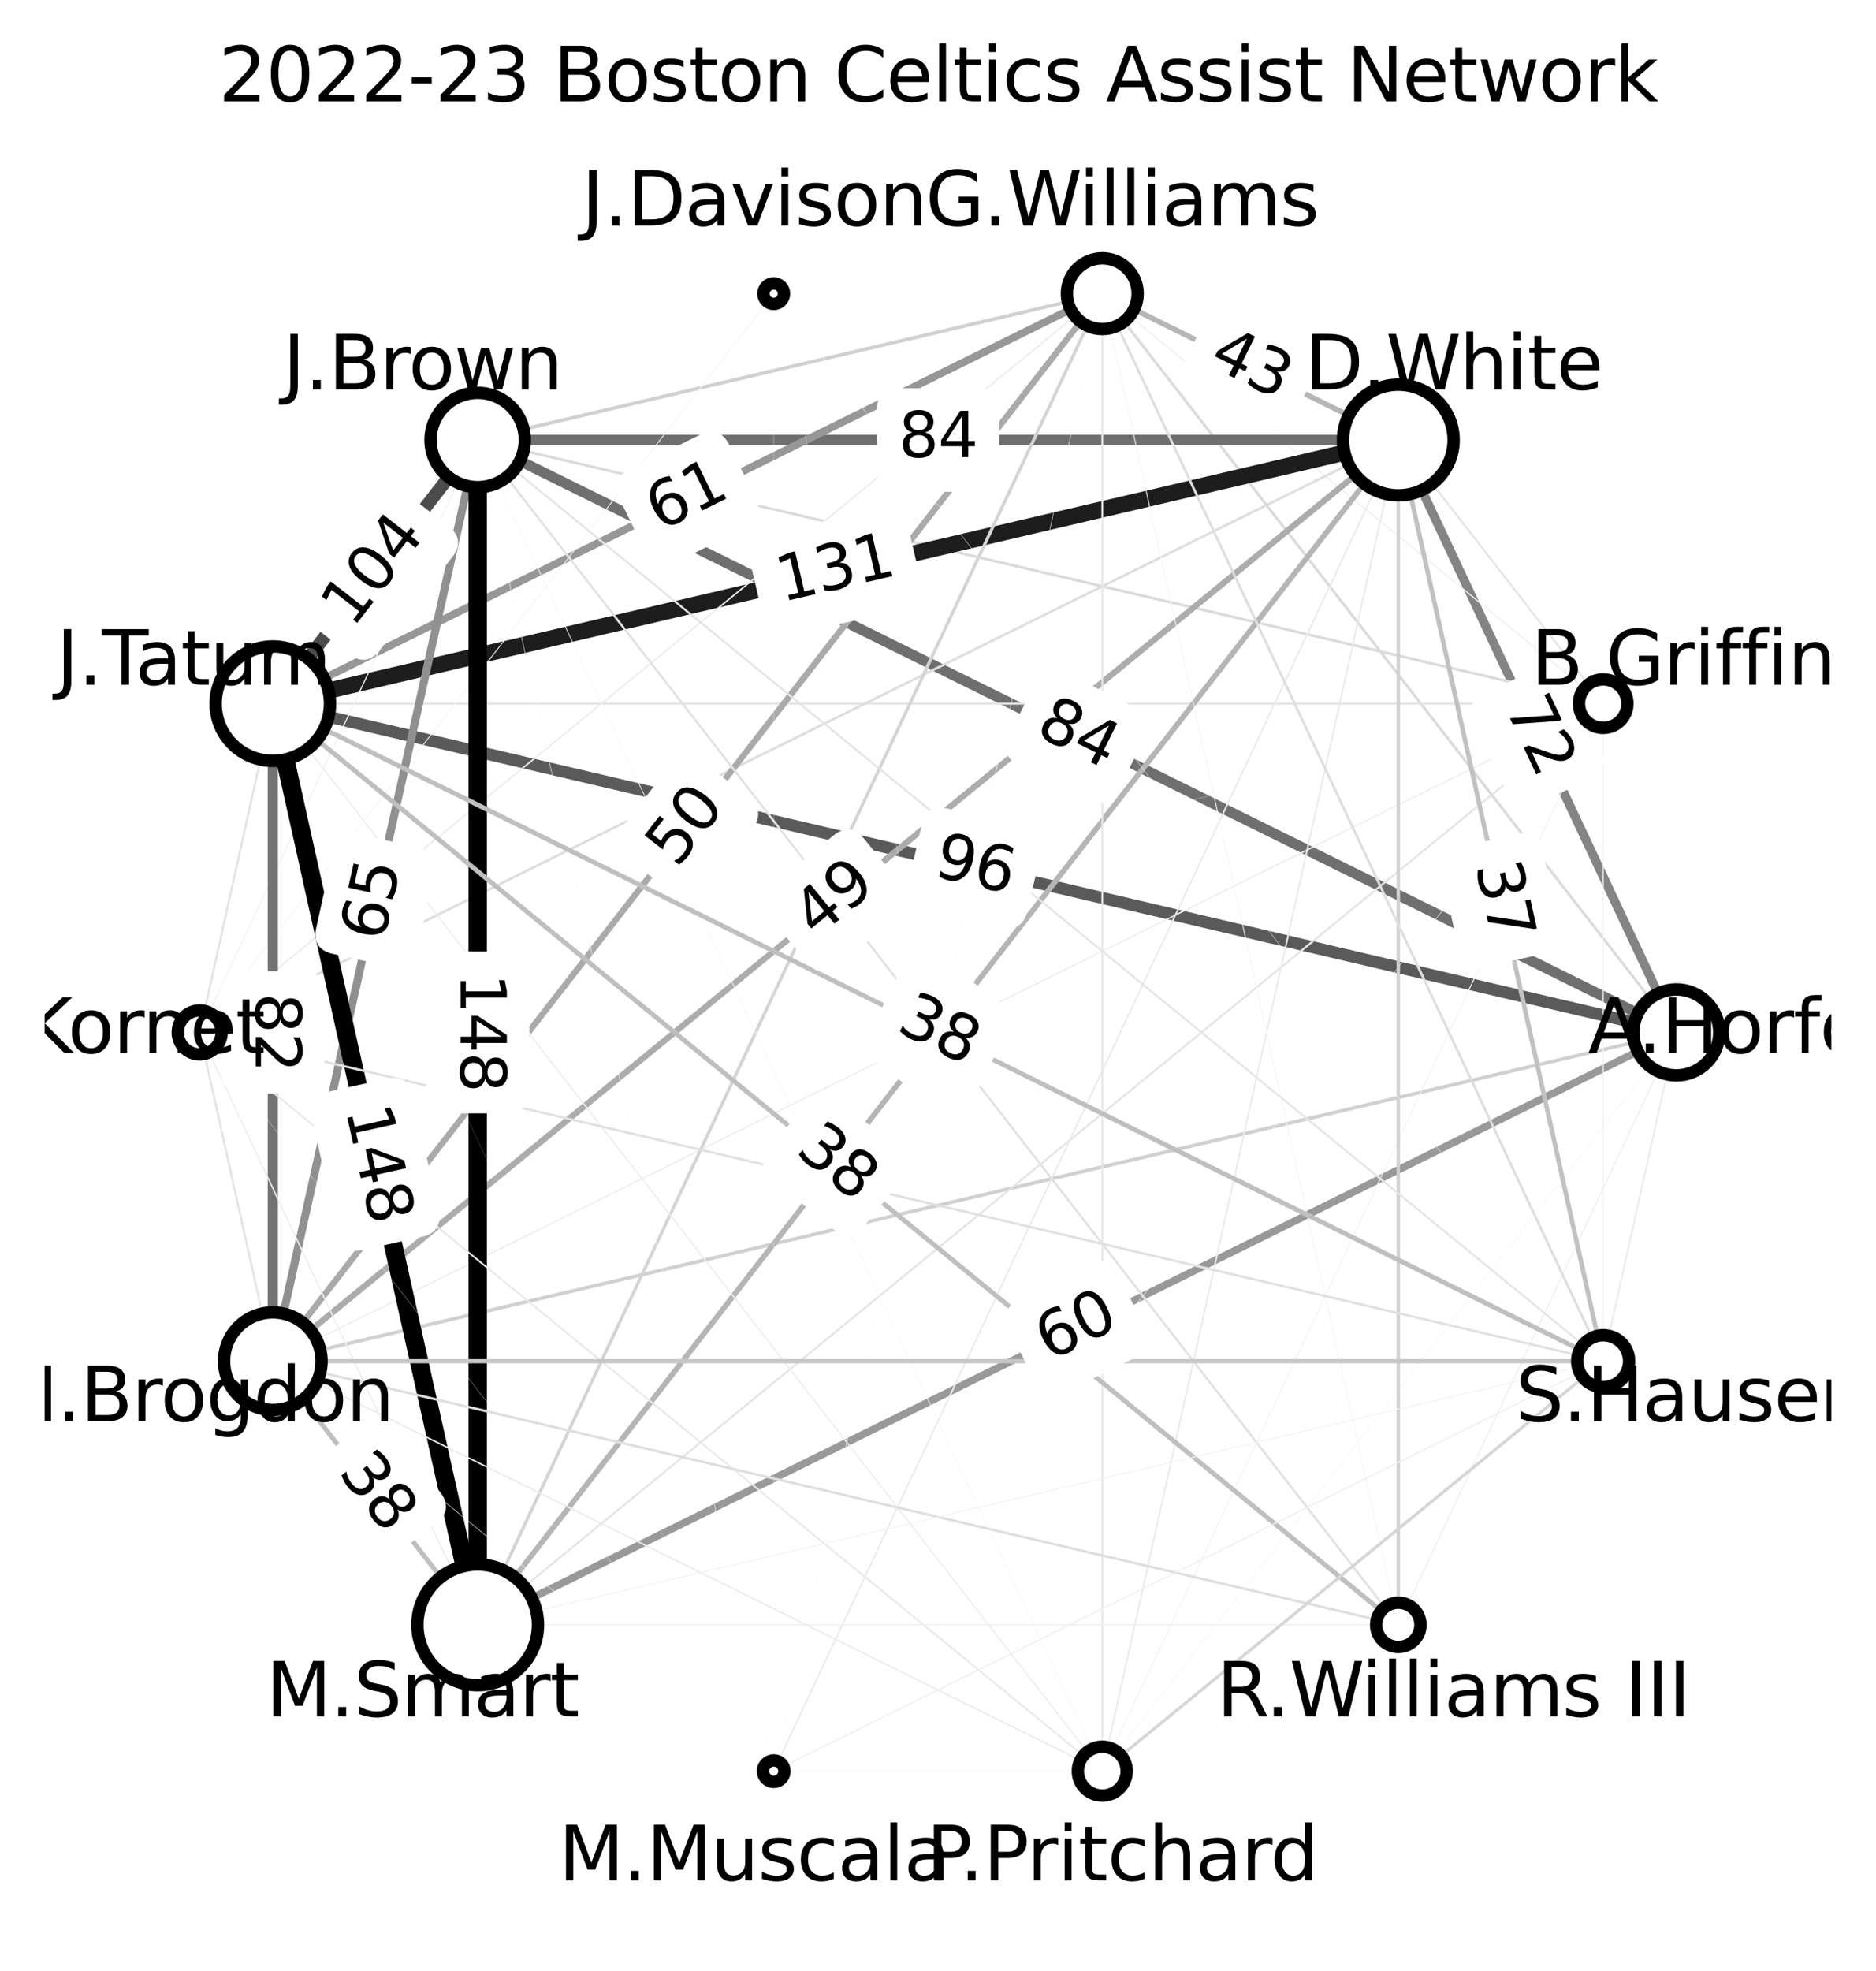 <?xml version="1.0" encoding="utf-8" standalone="no"?>
<!DOCTYPE svg PUBLIC "-//W3C//DTD SVG 1.1//EN"
  "http://www.w3.org/Graphics/SVG/1.1/DTD/svg11.dtd">
<svg xmlns:xlink="http://www.w3.org/1999/xlink" width="302.4pt" height="317.518pt" viewBox="0 0 302.4 317.518" xmlns="http://www.w3.org/2000/svg" version="1.1">
 <defs>
  <style type="text/css">*{stroke-linejoin: round; stroke-linecap: butt}</style>
 </defs>
 <g id="figure_1">
  <g id="patch_1">
   <path d="M 0 317.518 
L 302.4 317.518 
L 302.4 0 
L 0 0 
z
" style="fill: #ffffff"/>
  </g>
  <g id="axes_1">
   <g id="LineCollection_1">
    <path d="M 270.208 166.318 
L 225.4 70.881 
" clip-path="url(#pe396d09cb4)" style="fill: none; stroke: #848484; stroke-width: 1.44"/>
    <path d="M 270.208 166.318 
L 177.682 47.31 
" clip-path="url(#pe396d09cb4)" style="fill: none; stroke: #dbdbdb; stroke-width: 0.44"/>
    <path d="M 270.208 166.318 
L 77 70.881 
" clip-path="url(#pe396d09cb4)" style="fill: none; stroke: #6f6f6f; stroke-width: 1.68"/>
    <path d="M 270.208 166.318 
L 43.977 113.354 
" clip-path="url(#pe396d09cb4)" style="fill: none; stroke: #5a5a5a; stroke-width: 1.92"/>
    <path d="M 270.208 166.318 
L 32.192 166.318 
" clip-path="url(#pe396d09cb4)" style="fill: none; stroke: #ffffff; stroke-width: 0.02"/>
    <path d="M 270.208 166.318 
L 43.977 219.282 
" clip-path="url(#pe396d09cb4)" style="fill: none; stroke: #d0d0d0; stroke-width: 0.56"/>
    <path d="M 270.208 166.318 
L 77 261.755 
" clip-path="url(#pe396d09cb4)" style="fill: none; stroke: #999999; stroke-width: 1.2"/>
    <path d="M 270.208 166.318 
L 177.682 285.326 
" clip-path="url(#pe396d09cb4)" style="fill: none; stroke: #f7f7f7; stroke-width: 0.12"/>
    <path d="M 270.208 166.318 
L 225.4 261.755 
" clip-path="url(#pe396d09cb4)" style="fill: none; stroke: #f0f0f0; stroke-width: 0.2"/>
    <path d="M 270.208 166.318 
L 258.423 219.282 
" clip-path="url(#pe396d09cb4)" style="fill: none; stroke: #ebebeb; stroke-width: 0.26"/>
    <path d="M 258.423 113.354 
L 225.4 70.881 
" clip-path="url(#pe396d09cb4)" style="fill: none; stroke: #e5e5e5; stroke-width: 0.32"/>
    <path d="M 258.423 113.354 
L 177.682 47.31 
" clip-path="url(#pe396d09cb4)" style="fill: none; stroke: #f0f0f0; stroke-width: 0.2"/>
    <path d="M 258.423 113.354 
L 77 70.881 
" clip-path="url(#pe396d09cb4)" style="fill: none; stroke: #dbdbdb; stroke-width: 0.44"/>
    <path d="M 258.423 113.354 
L 43.977 113.354 
" clip-path="url(#pe396d09cb4)" style="fill: none; stroke: #e4e4e4; stroke-width: 0.34"/>
    <path d="M 258.423 113.354 
L 32.192 166.318 
" clip-path="url(#pe396d09cb4)" style="fill: none; stroke: #fefefe; stroke-width: 0.04"/>
    <path d="M 258.423 113.354 
L 43.977 219.282 
" clip-path="url(#pe396d09cb4)" style="fill: none; stroke: #eeeeee; stroke-width: 0.22"/>
    <path d="M 258.423 113.354 
L 77 261.755 
" clip-path="url(#pe396d09cb4)" style="fill: none; stroke: #e5e5e5; stroke-width: 0.32"/>
    <path d="M 258.423 113.354 
L 124.718 285.326 
" clip-path="url(#pe396d09cb4)" style="fill: none; stroke: #fafafa; stroke-width: 0.08"/>
    <path d="M 258.423 113.354 
L 177.682 285.326 
" clip-path="url(#pe396d09cb4)" style="fill: none; stroke: #f3f3f3; stroke-width: 0.16"/>
    <path d="M 258.423 113.354 
L 258.423 219.282 
" clip-path="url(#pe396d09cb4)" style="fill: none; stroke: #f2f2f2; stroke-width: 0.18"/>
    <path d="M 225.4 70.881 
L 177.682 47.31 
" clip-path="url(#pe396d09cb4)" style="fill: none; stroke: #b6b6b6; stroke-width: 0.86"/>
    <path d="M 225.4 70.881 
L 124.718 47.31 
" clip-path="url(#pe396d09cb4)" style="fill: none; stroke: #ffffff; stroke-width: 0.02"/>
    <path d="M 225.4 70.881 
L 77 70.881 
" clip-path="url(#pe396d09cb4)" style="fill: none; stroke: #6f6f6f; stroke-width: 1.68"/>
    <path d="M 225.4 70.881 
L 43.977 113.354 
" clip-path="url(#pe396d09cb4)" style="fill: none; stroke: #1d1d1d; stroke-width: 2.62"/>
    <path d="M 225.4 70.881 
L 32.192 166.318 
" clip-path="url(#pe396d09cb4)" style="fill: none; stroke: #dedede; stroke-width: 0.4"/>
    <path d="M 225.4 70.881 
L 43.977 219.282 
" clip-path="url(#pe396d09cb4)" style="fill: none; stroke: #acacac; stroke-width: 0.98"/>
    <path d="M 225.4 70.881 
L 77 261.755 
" clip-path="url(#pe396d09cb4)" style="fill: none; stroke: #b5b5b5; stroke-width: 0.88"/>
    <path d="M 225.4 70.881 
L 124.718 285.326 
" clip-path="url(#pe396d09cb4)" style="fill: none; stroke: #ebebeb; stroke-width: 0.26"/>
    <path d="M 225.4 70.881 
L 177.682 285.326 
" clip-path="url(#pe396d09cb4)" style="fill: none; stroke: #ebebeb; stroke-width: 0.26"/>
    <path d="M 225.4 70.881 
L 225.4 261.755 
" clip-path="url(#pe396d09cb4)" style="fill: none; stroke: #d0d0d0; stroke-width: 0.56"/>
    <path d="M 225.4 70.881 
L 258.423 219.282 
" clip-path="url(#pe396d09cb4)" style="fill: none; stroke: #c1c1c1; stroke-width: 0.74"/>
    <path d="M 177.682 47.31 
L 124.718 47.31 
" clip-path="url(#pe396d09cb4)" style="fill: none; stroke: #ffffff; stroke-width: 0.02"/>
    <path d="M 177.682 47.31 
L 77 70.881 
" clip-path="url(#pe396d09cb4)" style="fill: none; stroke: #d0d0d0; stroke-width: 0.56"/>
    <path d="M 177.682 47.31 
L 43.977 113.354 
" clip-path="url(#pe396d09cb4)" style="fill: none; stroke: #979797; stroke-width: 1.22"/>
    <path d="M 177.682 47.31 
L 32.192 166.318 
" clip-path="url(#pe396d09cb4)" style="fill: none; stroke: #ececec; stroke-width: 0.24"/>
    <path d="M 177.682 47.31 
L 43.977 219.282 
" clip-path="url(#pe396d09cb4)" style="fill: none; stroke: #aaaaaa"/>
    <path d="M 177.682 47.31 
L 77 261.755 
" clip-path="url(#pe396d09cb4)" style="fill: none; stroke: #d4d4d4; stroke-width: 0.52"/>
    <path d="M 177.682 47.31 
L 124.718 285.326 
" clip-path="url(#pe396d09cb4)" style="fill: none; stroke: #fafafa; stroke-width: 0.08"/>
    <path d="M 177.682 47.31 
L 177.682 285.326 
" clip-path="url(#pe396d09cb4)" style="fill: none; stroke: #e7e7e7; stroke-width: 0.3"/>
    <path d="M 177.682 47.31 
L 225.4 261.755 
" clip-path="url(#pe396d09cb4)" style="fill: none; stroke: #f5f5f5; stroke-width: 0.14"/>
    <path d="M 177.682 47.31 
L 258.423 219.282 
" clip-path="url(#pe396d09cb4)" style="fill: none; stroke: #dedede; stroke-width: 0.4"/>
    <path d="M 124.718 47.31 
L 32.192 166.318 
" clip-path="url(#pe396d09cb4)" style="fill: none; stroke: #f5f5f5; stroke-width: 0.14"/>
    <path d="M 124.718 47.31 
L 124.718 285.326 
" clip-path="url(#pe396d09cb4)" style="fill: none; stroke: #fefefe; stroke-width: 0.04"/>
    <path d="M 124.718 47.31 
L 177.682 285.326 
" clip-path="url(#pe396d09cb4)" style="fill: none; stroke: #fefefe; stroke-width: 0.04"/>
    <path d="M 124.718 47.31 
L 258.423 219.282 
" clip-path="url(#pe396d09cb4)" style="fill: none; stroke: #fcfcfc; stroke-width: 0.06"/>
    <path d="M 77 70.881 
L 43.977 113.354 
" clip-path="url(#pe396d09cb4)" style="fill: none; stroke: #4c4c4c; stroke-width: 2.08"/>
    <path d="M 77 70.881 
L 32.192 166.318 
" clip-path="url(#pe396d09cb4)" style="fill: none; stroke: #f2f2f2; stroke-width: 0.18"/>
    <path d="M 77 70.881 
L 43.977 219.282 
" clip-path="url(#pe396d09cb4)" style="fill: none; stroke: #909090; stroke-width: 1.3"/>
    <path d="M 77 70.881 
L 77 261.755 
" clip-path="url(#pe396d09cb4)" style="fill: none; stroke: #000000; stroke-width: 2.96"/>
    <path d="M 77 70.881 
L 124.718 285.326 
" clip-path="url(#pe396d09cb4)" style="fill: none; stroke: #fafafa; stroke-width: 0.08"/>
    <path d="M 77 70.881 
L 177.682 285.326 
" clip-path="url(#pe396d09cb4)" style="fill: none; stroke: #f7f7f7; stroke-width: 0.12"/>
    <path d="M 77 70.881 
L 225.4 261.755 
" clip-path="url(#pe396d09cb4)" style="fill: none; stroke: #e2e2e2; stroke-width: 0.36"/>
    <path d="M 77 70.881 
L 258.423 219.282 
" clip-path="url(#pe396d09cb4)" style="fill: none; stroke: #e5e5e5; stroke-width: 0.32"/>
    <path d="M 43.977 113.354 
L 32.192 166.318 
" clip-path="url(#pe396d09cb4)" style="fill: none; stroke: #e4e4e4; stroke-width: 0.34"/>
    <path d="M 43.977 113.354 
L 43.977 219.282 
" clip-path="url(#pe396d09cb4)" style="fill: none; stroke: #727272; stroke-width: 1.64"/>
    <path d="M 43.977 113.354 
L 77 261.755 
" clip-path="url(#pe396d09cb4)" style="fill: none; stroke: #000000; stroke-width: 2.96"/>
    <path d="M 43.977 113.354 
L 124.718 285.326 
" clip-path="url(#pe396d09cb4)" style="fill: none; stroke: #ffffff; stroke-width: 0.02"/>
    <path d="M 43.977 113.354 
L 177.682 285.326 
" clip-path="url(#pe396d09cb4)" style="fill: none; stroke: #eeeeee; stroke-width: 0.22"/>
    <path d="M 43.977 113.354 
L 225.4 261.755 
" clip-path="url(#pe396d09cb4)" style="fill: none; stroke: #bfbfbf; stroke-width: 0.76"/>
    <path d="M 43.977 113.354 
L 258.423 219.282 
" clip-path="url(#pe396d09cb4)" style="fill: none; stroke: #bfbfbf; stroke-width: 0.76"/>
    <path d="M 32.192 166.318 
L 43.977 219.282 
" clip-path="url(#pe396d09cb4)" style="fill: none; stroke: #e4e4e4; stroke-width: 0.34"/>
    <path d="M 32.192 166.318 
L 77 261.755 
" clip-path="url(#pe396d09cb4)" style="fill: none; stroke: #eeeeee; stroke-width: 0.22"/>
    <path d="M 32.192 166.318 
L 124.718 285.326 
" clip-path="url(#pe396d09cb4)" style="fill: none; stroke: #fefefe; stroke-width: 0.04"/>
    <path d="M 32.192 166.318 
L 177.682 285.326 
" clip-path="url(#pe396d09cb4)" style="fill: none; stroke: #e9e9e9; stroke-width: 0.28"/>
    <path d="M 32.192 166.318 
L 258.423 219.282 
" clip-path="url(#pe396d09cb4)" style="fill: none; stroke: #e0e0e0; stroke-width: 0.38"/>
    <path d="M 43.977 219.282 
L 77 261.755 
" clip-path="url(#pe396d09cb4)" style="fill: none; stroke: #bfbfbf; stroke-width: 0.76"/>
    <path d="M 43.977 219.282 
L 124.718 285.326 
" clip-path="url(#pe396d09cb4)" style="fill: none; stroke: #fafafa; stroke-width: 0.08"/>
    <path d="M 43.977 219.282 
L 177.682 285.326 
" clip-path="url(#pe396d09cb4)" style="fill: none; stroke: #ececec; stroke-width: 0.24"/>
    <path d="M 43.977 219.282 
L 225.4 261.755 
" clip-path="url(#pe396d09cb4)" style="fill: none; stroke: #dedede; stroke-width: 0.4"/>
    <path d="M 43.977 219.282 
L 258.423 219.282 
" clip-path="url(#pe396d09cb4)" style="fill: none; stroke: #c6c6c6; stroke-width: 0.68"/>
    <path d="M 77 261.755 
L 177.682 285.326 
" clip-path="url(#pe396d09cb4)" style="fill: none; stroke: #fafafa; stroke-width: 0.08"/>
    <path d="M 77 261.755 
L 225.4 261.755 
" clip-path="url(#pe396d09cb4)" style="fill: none; stroke: #f0f0f0; stroke-width: 0.2"/>
    <path d="M 77 261.755 
L 258.423 219.282 
" clip-path="url(#pe396d09cb4)" style="fill: none; stroke: #f3f3f3; stroke-width: 0.16"/>
    <path d="M 124.718 285.326 
L 177.682 285.326 
" clip-path="url(#pe396d09cb4)" style="fill: none; stroke: #f9f9f9; stroke-width: 0.1"/>
    <path d="M 124.718 285.326 
L 258.423 219.282 
" clip-path="url(#pe396d09cb4)" style="fill: none; stroke: #f0f0f0; stroke-width: 0.2"/>
    <path d="M 177.682 285.326 
L 225.4 261.755 
" clip-path="url(#pe396d09cb4)" style="fill: none; stroke: #fcfcfc; stroke-width: 0.06"/>
    <path d="M 177.682 285.326 
L 258.423 219.282 
" clip-path="url(#pe396d09cb4)" style="fill: none; stroke: #d6d6d6; stroke-width: 0.5"/>
    <path d="M 225.4 261.755 
L 258.423 219.282 
" clip-path="url(#pe396d09cb4)" style="fill: none; stroke: #fafafa; stroke-width: 0.08"/>
   </g>
   <g id="text_1">
    <g id="patch_2">
     <path d="M 69.161 156.774 
L 69.161 175.862 
Q 69.161 178.862 72.161 178.862 
L 81.839 178.862 
Q 84.839 178.862 84.839 175.862 
L 84.839 156.774 
Q 84.839 153.774 81.839 153.774 
L 72.161 153.774 
Q 69.161 153.774 69.161 156.774 
z
" clip-path="url(#pe396d09cb4)" style="fill: #ffffff; stroke: #ffffff; stroke-linejoin: miter"/>
    </g>
    <g clip-path="url(#pe396d09cb4)">
     <!-- 148 -->
     <g transform="translate(74.24 156.774)rotate(-270)scale(0.1 -0.1)">
      <defs>
       <path id="DejaVuSans-31" d="M 794 531 
L 1825 531 
L 1825 4091 
L 703 3866 
L 703 4441 
L 1819 4666 
L 2450 4666 
L 2450 531 
L 3481 531 
L 3481 0 
L 794 0 
L 794 531 
z
" transform="scale(0.016)"/>
       <path id="DejaVuSans-34" d="M 2419 4116 
L 825 1625 
L 2419 1625 
L 2419 4116 
z
M 2253 4666 
L 3047 4666 
L 3047 1625 
L 3713 1625 
L 3713 1100 
L 3047 1100 
L 3047 0 
L 2419 0 
L 2419 1100 
L 313 1100 
L 313 1709 
L 2253 4666 
z
" transform="scale(0.016)"/>
       <path id="DejaVuSans-38" d="M 2034 2216 
Q 1584 2216 1326 1975 
Q 1069 1734 1069 1313 
Q 1069 891 1326 650 
Q 1584 409 2034 409 
Q 2484 409 2743 651 
Q 3003 894 3003 1313 
Q 3003 1734 2745 1975 
Q 2488 2216 2034 2216 
z
M 1403 2484 
Q 997 2584 770 2862 
Q 544 3141 544 3541 
Q 544 4100 942 4425 
Q 1341 4750 2034 4750 
Q 2731 4750 3128 4425 
Q 3525 4100 3525 3541 
Q 3525 3141 3298 2862 
Q 3072 2584 2669 2484 
Q 3125 2378 3379 2068 
Q 3634 1759 3634 1313 
Q 3634 634 3220 271 
Q 2806 -91 2034 -91 
Q 1263 -91 848 271 
Q 434 634 434 1313 
Q 434 1759 690 2068 
Q 947 2378 1403 2484 
z
M 1172 3481 
Q 1172 3119 1398 2916 
Q 1625 2713 2034 2713 
Q 2441 2713 2670 2916 
Q 2900 3119 2900 3481 
Q 2900 3844 2670 4047 
Q 2441 4250 2034 4250 
Q 1625 4250 1398 4047 
Q 1172 3844 1172 3481 
z
" transform="scale(0.016)"/>
      </defs>
      <use xlink:href="#DejaVuSans-31"/>
      <use xlink:href="#DejaVuSans-34" x="63.623"/>
      <use xlink:href="#DejaVuSans-38" x="127.246"/>
     </g>
    </g>
   </g>
   <g id="text_2">
    <g id="patch_3">
     <path d="M 50.764 179.942 
L 54.909 198.574 
Q 55.561 201.502 58.489 200.85 
L 67.937 198.748 
Q 70.865 198.096 70.213 195.168 
L 66.067 176.536 
Q 65.416 173.608 62.487 174.26 
L 53.04 176.362 
Q 50.112 177.013 50.764 179.942 
z
" clip-path="url(#pe396d09cb4)" style="fill: #ffffff; stroke: #ffffff; stroke-linejoin: miter"/>
    </g>
    <g clip-path="url(#pe396d09cb4)">
     <!-- 148 -->
     <g transform="translate(55.722 178.838)rotate(-282.545)scale(0.1 -0.1)">
      <use xlink:href="#DejaVuSans-31"/>
      <use xlink:href="#DejaVuSans-34" x="63.623"/>
      <use xlink:href="#DejaVuSans-38" x="127.246"/>
     </g>
    </g>
   </g>
   <g id="text_3">
    <g id="patch_4">
     <path d="M 127.183 101.926 
L 145.768 97.575 
Q 148.689 96.891 148.005 93.97 
L 145.799 84.547 
Q 145.115 81.626 142.194 82.31 
L 123.609 86.66 
Q 120.688 87.344 121.372 90.265 
L 123.578 99.689 
Q 124.262 102.61 127.183 101.926 
z
" clip-path="url(#pe396d09cb4)" style="fill: #ffffff; stroke: #ffffff; stroke-linejoin: miter"/>
    </g>
    <g clip-path="url(#pe396d09cb4)">
     <!-- 131 -->
     <g transform="translate(126.025 96.98)rotate(-13.176)scale(0.1 -0.1)">
      <defs>
       <path id="DejaVuSans-33" d="M 2597 2516 
Q 3050 2419 3304 2112 
Q 3559 1806 3559 1356 
Q 3559 666 3084 287 
Q 2609 -91 1734 -91 
Q 1441 -91 1130 -33 
Q 819 25 488 141 
L 488 750 
Q 750 597 1062 519 
Q 1375 441 1716 441 
Q 2309 441 2620 675 
Q 2931 909 2931 1356 
Q 2931 1769 2642 2001 
Q 2353 2234 1838 2234 
L 1294 2234 
L 1294 2753 
L 1863 2753 
Q 2328 2753 2575 2939 
Q 2822 3125 2822 3475 
Q 2822 3834 2567 4026 
Q 2313 4219 1838 4219 
Q 1578 4219 1281 4162 
Q 984 4106 628 3988 
L 628 4550 
Q 988 4650 1302 4700 
Q 1616 4750 1894 4750 
Q 2613 4750 3031 4423 
Q 3450 4097 3450 3541 
Q 3450 3153 3228 2886 
Q 3006 2619 2597 2516 
z
" transform="scale(0.016)"/>
      </defs>
      <use xlink:href="#DejaVuSans-31"/>
      <use xlink:href="#DejaVuSans-33" x="63.623"/>
      <use xlink:href="#DejaVuSans-31" x="127.246"/>
     </g>
    </g>
   </g>
   <g id="text_4">
    <g id="patch_5">
     <path d="M 60.819 104.464 
L 72.535 89.395 
Q 74.376 87.026 72.008 85.185 
L 64.367 79.245 
Q 61.999 77.403 60.158 79.772 
L 48.442 94.841 
Q 46.6 97.209 48.969 99.05 
L 56.609 104.991 
Q 58.978 106.832 60.819 104.464 
z
" clip-path="url(#pe396d09cb4)" style="fill: #ffffff; stroke: #ffffff; stroke-linejoin: miter"/>
    </g>
    <g clip-path="url(#pe396d09cb4)">
     <!-- 104 -->
     <g transform="translate(56.809 101.346)rotate(-52.136)scale(0.1 -0.1)">
      <defs>
       <path id="DejaVuSans-30" d="M 2034 4250 
Q 1547 4250 1301 3770 
Q 1056 3291 1056 2328 
Q 1056 1369 1301 889 
Q 1547 409 2034 409 
Q 2525 409 2770 889 
Q 3016 1369 3016 2328 
Q 3016 3291 2770 3770 
Q 2525 4250 2034 4250 
z
M 2034 4750 
Q 2819 4750 3233 4129 
Q 3647 3509 3647 2328 
Q 3647 1150 3233 529 
Q 2819 -91 2034 -91 
Q 1250 -91 836 529 
Q 422 1150 422 2328 
Q 422 3509 836 4129 
Q 1250 4750 2034 4750 
z
" transform="scale(0.016)"/>
      </defs>
      <use xlink:href="#DejaVuSans-31"/>
      <use xlink:href="#DejaVuSans-30" x="63.623"/>
      <use xlink:href="#DejaVuSans-34" x="127.246"/>
     </g>
    </g>
   </g>
   <g id="text_5">
    <g id="patch_6">
     <path d="M 149.111 146.019 
L 161.501 148.919 
Q 164.422 149.603 165.106 146.682 
L 167.312 137.259 
Q 167.996 134.338 165.075 133.654 
L 152.685 130.753 
Q 149.764 130.069 149.08 132.99 
L 146.874 142.414 
Q 146.19 145.335 149.111 146.019 
z
" clip-path="url(#pe396d09cb4)" style="fill: #ffffff; stroke: #ffffff; stroke-linejoin: miter"/>
    </g>
    <g clip-path="url(#pe396d09cb4)">
     <!-- 96 -->
     <g transform="translate(150.269 141.073)rotate(-346.824)scale(0.1 -0.1)">
      <defs>
       <path id="DejaVuSans-39" d="M 703 97 
L 703 672 
Q 941 559 1184 500 
Q 1428 441 1663 441 
Q 2288 441 2617 861 
Q 2947 1281 2994 2138 
Q 2813 1869 2534 1725 
Q 2256 1581 1919 1581 
Q 1219 1581 811 2004 
Q 403 2428 403 3163 
Q 403 3881 828 4315 
Q 1253 4750 1959 4750 
Q 2769 4750 3195 4129 
Q 3622 3509 3622 2328 
Q 3622 1225 3098 567 
Q 2575 -91 1691 -91 
Q 1453 -91 1209 -44 
Q 966 3 703 97 
z
M 1959 2075 
Q 2384 2075 2632 2365 
Q 2881 2656 2881 3163 
Q 2881 3666 2632 3958 
Q 2384 4250 1959 4250 
Q 1534 4250 1286 3958 
Q 1038 3666 1038 3163 
Q 1038 2656 1286 2365 
Q 1534 2075 1959 2075 
z
" transform="scale(0.016)"/>
       <path id="DejaVuSans-36" d="M 2113 2584 
Q 1688 2584 1439 2293 
Q 1191 2003 1191 1497 
Q 1191 994 1439 701 
Q 1688 409 2113 409 
Q 2538 409 2786 701 
Q 3034 994 3034 1497 
Q 3034 2003 2786 2293 
Q 2538 2584 2113 2584 
z
M 3366 4563 
L 3366 3988 
Q 3128 4100 2886 4159 
Q 2644 4219 2406 4219 
Q 1781 4219 1451 3797 
Q 1122 3375 1075 2522 
Q 1259 2794 1537 2939 
Q 1816 3084 2150 3084 
Q 2853 3084 3261 2657 
Q 3669 2231 3669 1497 
Q 3669 778 3244 343 
Q 2819 -91 2113 -91 
Q 1303 -91 875 529 
Q 447 1150 447 2328 
Q 447 3434 972 4092 
Q 1497 4750 2381 4750 
Q 2619 4750 2861 4703 
Q 3103 4656 3366 4563 
z
" transform="scale(0.016)"/>
      </defs>
      <use xlink:href="#DejaVuSans-39"/>
      <use xlink:href="#DejaVuSans-36" x="63.623"/>
     </g>
    </g>
   </g>
   <g id="text_6">
    <g id="patch_7">
     <path d="M 164.428 122.81 
L 175.837 128.446 
Q 178.526 129.774 179.855 127.085 
L 184.141 118.407 
Q 185.47 115.718 182.78 114.389 
L 171.371 108.753 
Q 168.681 107.425 167.353 110.114 
L 163.067 118.792 
Q 161.738 121.481 164.428 122.81 
z
" clip-path="url(#pe396d09cb4)" style="fill: #ffffff; stroke: #ffffff; stroke-linejoin: miter"/>
    </g>
    <g clip-path="url(#pe396d09cb4)">
     <!-- 84 -->
     <g transform="translate(166.677 118.256)rotate(-333.713)scale(0.1 -0.1)">
      <use xlink:href="#DejaVuSans-38"/>
      <use xlink:href="#DejaVuSans-34" x="63.623"/>
     </g>
    </g>
   </g>
   <g id="text_7">
    <g id="patch_8">
     <path d="M 144.838 78.72 
L 157.562 78.72 
Q 160.562 78.72 160.562 75.72 
L 160.562 66.042 
Q 160.562 63.042 157.562 63.042 
L 144.838 63.042 
Q 141.838 63.042 141.838 66.042 
L 141.838 75.72 
Q 141.838 78.72 144.838 78.72 
z
" clip-path="url(#pe396d09cb4)" style="fill: #ffffff; stroke: #ffffff; stroke-linejoin: miter"/>
    </g>
    <g clip-path="url(#pe396d09cb4)">
     <!-- 84 -->
     <g transform="translate(144.838 73.64)scale(0.1 -0.1)">
      <use xlink:href="#DejaVuSans-38"/>
      <use xlink:href="#DejaVuSans-34" x="63.623"/>
     </g>
    </g>
   </g>
   <g id="text_8">
    <g id="patch_9">
     <path d="M 36.138 159.956 
L 36.138 172.681 
Q 36.138 175.681 39.138 175.681 
L 48.816 175.681 
Q 51.816 175.681 51.816 172.681 
L 51.816 159.956 
Q 51.816 156.956 48.816 156.956 
L 39.138 156.956 
Q 36.138 156.956 36.138 159.956 
z
" clip-path="url(#pe396d09cb4)" style="fill: #ffffff; stroke: #ffffff; stroke-linejoin: miter"/>
    </g>
    <g clip-path="url(#pe396d09cb4)">
     <!-- 82 -->
     <g transform="translate(41.218 159.956)rotate(-270)scale(0.1 -0.1)">
      <defs>
       <path id="DejaVuSans-32" d="M 1228 531 
L 3431 531 
L 3431 0 
L 469 0 
L 469 531 
Q 828 903 1448 1529 
Q 2069 2156 2228 2338 
Q 2531 2678 2651 2914 
Q 2772 3150 2772 3378 
Q 2772 3750 2511 3984 
Q 2250 4219 1831 4219 
Q 1534 4219 1204 4116 
Q 875 4013 500 3803 
L 500 4441 
Q 881 4594 1212 4672 
Q 1544 4750 1819 4750 
Q 2544 4750 2975 4387 
Q 3406 4025 3406 3419 
Q 3406 3131 3298 2873 
Q 3191 2616 2906 2266 
Q 2828 2175 2409 1742 
Q 1991 1309 1228 531 
z
" transform="scale(0.016)"/>
      </defs>
      <use xlink:href="#DejaVuSans-38"/>
      <use xlink:href="#DejaVuSans-32" x="63.623"/>
     </g>
    </g>
   </g>
   <g id="text_9">
    <g id="patch_10">
     <path d="M 238.004 116.172 
L 243.412 127.69 
Q 244.687 130.406 247.403 129.131 
L 256.164 125.018 
Q 258.879 123.743 257.604 121.027 
L 252.196 109.509 
Q 250.921 106.793 248.206 108.068 
L 239.445 112.181 
Q 236.729 113.456 238.004 116.172 
z
" clip-path="url(#pe396d09cb4)" style="fill: #ffffff; stroke: #ffffff; stroke-linejoin: miter"/>
    </g>
    <g clip-path="url(#pe396d09cb4)">
     <!-- 72 -->
     <g transform="translate(242.603 114.013)rotate(-295.15)scale(0.1 -0.1)">
      <defs>
       <path id="DejaVuSans-37" d="M 525 4666 
L 3525 4666 
L 3525 4397 
L 1831 0 
L 1172 0 
L 2766 4134 
L 525 4134 
L 525 4666 
z
" transform="scale(0.016)"/>
      </defs>
      <use xlink:href="#DejaVuSans-37"/>
      <use xlink:href="#DejaVuSans-32" x="63.623"/>
     </g>
    </g>
   </g>
   <g id="text_10">
    <g id="patch_11">
     <path d="M 66.758 152.995 
L 69.522 140.573 
Q 70.174 137.645 67.246 136.993 
L 57.798 134.891 
Q 54.87 134.24 54.218 137.168 
L 51.455 149.589 
Q 50.803 152.518 53.731 153.169 
L 63.178 155.271 
Q 66.107 155.923 66.758 152.995 
z
" clip-path="url(#pe396d09cb4)" style="fill: #ffffff; stroke: #ffffff; stroke-linejoin: miter"/>
    </g>
    <g clip-path="url(#pe396d09cb4)">
     <!-- 65 -->
     <g transform="translate(61.8 151.891)rotate(-77.455)scale(0.1 -0.1)">
      <defs>
       <path id="DejaVuSans-35" d="M 691 4666 
L 3169 4666 
L 3169 4134 
L 1269 4134 
L 1269 2991 
Q 1406 3038 1543 3061 
Q 1681 3084 1819 3084 
Q 2600 3084 3056 2656 
Q 3513 2228 3513 1497 
Q 3513 744 3044 326 
Q 2575 -91 1722 -91 
Q 1428 -91 1123 -41 
Q 819 9 494 109 
L 494 744 
Q 775 591 1075 516 
Q 1375 441 1709 441 
Q 2250 441 2565 725 
Q 2881 1009 2881 1497 
Q 2881 1984 2565 2268 
Q 2250 2553 1709 2553 
Q 1456 2553 1204 2497 
Q 953 2441 691 2322 
L 691 4666 
z
" transform="scale(0.016)"/>
      </defs>
      <use xlink:href="#DejaVuSans-36"/>
      <use xlink:href="#DejaVuSans-35" x="63.623"/>
     </g>
    </g>
   </g>
   <g id="text_11">
    <g id="patch_12">
     <path d="M 108.597 90.178 
L 120.006 84.543 
Q 122.696 83.214 121.367 80.524 
L 117.081 71.847 
Q 115.752 69.157 113.062 70.486 
L 101.653 76.122 
Q 98.964 77.45 100.292 80.14 
L 104.578 88.817 
Q 105.907 91.507 108.597 90.178 
z
" clip-path="url(#pe396d09cb4)" style="fill: #ffffff; stroke: #ffffff; stroke-linejoin: miter"/>
    </g>
    <g clip-path="url(#pe396d09cb4)">
     <!-- 61 -->
     <g transform="translate(106.347 85.624)rotate(-26.287)scale(0.1 -0.1)">
      <use xlink:href="#DejaVuSans-36"/>
      <use xlink:href="#DejaVuSans-31" x="63.623"/>
     </g>
    </g>
   </g>
   <g id="text_12">
    <g id="patch_13">
     <path d="M 171.371 223.883 
L 182.78 218.247 
Q 185.47 216.919 184.141 214.229 
L 179.855 205.552 
Q 178.526 202.862 175.837 204.191 
L 164.428 209.826 
Q 161.738 211.155 163.067 213.845 
L 167.353 222.522 
Q 168.681 225.212 171.371 223.883 
z
" clip-path="url(#pe396d09cb4)" style="fill: #ffffff; stroke: #ffffff; stroke-linejoin: miter"/>
    </g>
    <g clip-path="url(#pe396d09cb4)">
     <!-- 60 -->
     <g transform="translate(169.121 219.329)rotate(-26.288)scale(0.1 -0.1)">
      <use xlink:href="#DejaVuSans-36"/>
      <use xlink:href="#DejaVuSans-30" x="63.623"/>
     </g>
    </g>
   </g>
   <g id="text_13">
    <g id="patch_14">
     <path d="M 113.113 143.13 
L 120.923 133.084 
Q 122.765 130.716 120.396 128.875 
L 112.756 122.934 
Q 110.388 121.093 108.546 123.461 
L 100.736 133.507 
Q 98.894 135.876 101.263 137.717 
L 108.903 143.657 
Q 111.272 145.499 113.113 143.13 
z
" clip-path="url(#pe396d09cb4)" style="fill: #ffffff; stroke: #ffffff; stroke-linejoin: miter"/>
    </g>
    <g clip-path="url(#pe396d09cb4)">
     <!-- 50 -->
     <g transform="translate(109.103 140.012)rotate(-52.136)scale(0.1 -0.1)">
      <use xlink:href="#DejaVuSans-35"/>
      <use xlink:href="#DejaVuSans-30" x="63.623"/>
     </g>
    </g>
   </g>
   <g id="text_14">
    <g id="patch_15">
     <path d="M 134.727 155.177 
L 144.577 147.121 
Q 146.899 145.221 145 142.899 
L 138.872 135.408 
Q 136.972 133.086 134.65 134.985 
L 124.801 143.042 
Q 122.479 144.941 124.378 147.264 
L 130.506 154.755 
Q 132.405 157.077 134.727 155.177 
z
" clip-path="url(#pe396d09cb4)" style="fill: #ffffff; stroke: #ffffff; stroke-linejoin: miter"/>
    </g>
    <g clip-path="url(#pe396d09cb4)">
     <!-- 49 -->
     <g transform="translate(131.511 151.246)rotate(-39.283)scale(0.1 -0.1)">
      <use xlink:href="#DejaVuSans-34"/>
      <use xlink:href="#DejaVuSans-39" x="63.623"/>
     </g>
    </g>
   </g>
   <g id="text_15">
    <g id="patch_16">
     <path d="M 153.483 176.153 
L 161.294 166.107 
Q 163.135 163.738 160.767 161.897 
L 153.126 155.957 
Q 150.758 154.115 148.917 156.484 
L 141.106 166.53 
Q 139.265 168.898 141.633 170.739 
L 149.274 176.68 
Q 151.642 178.521 153.483 176.153 
z
" clip-path="url(#pe396d09cb4)" style="fill: #ffffff; stroke: #ffffff; stroke-linejoin: miter"/>
    </g>
    <g clip-path="url(#pe396d09cb4)">
     <!-- 44 -->
     <g transform="translate(149.473 173.035)rotate(-52.136)scale(0.1 -0.1)">
      <use xlink:href="#DejaVuSans-34"/>
      <use xlink:href="#DejaVuSans-34" x="63.623"/>
     </g>
    </g>
   </g>
   <g id="text_16">
    <g id="patch_17">
     <path d="M 192.365 63.306 
L 203.774 68.942 
Q 206.464 70.27 207.792 67.58 
L 212.078 58.903 
Q 213.407 56.213 210.717 54.885 
L 199.308 49.249 
Q 196.619 47.921 195.29 50.61 
L 191.004 59.288 
Q 189.675 61.977 192.365 63.306 
z
" clip-path="url(#pe396d09cb4)" style="fill: #ffffff; stroke: #ffffff; stroke-linejoin: miter"/>
    </g>
    <g clip-path="url(#pe396d09cb4)">
     <!-- 43 -->
     <g transform="translate(194.615 58.752)rotate(-333.713)scale(0.1 -0.1)">
      <use xlink:href="#DejaVuSans-34"/>
      <use xlink:href="#DejaVuSans-33" x="63.623"/>
     </g>
    </g>
   </g>
   <g id="text_17">
    <g id="patch_18">
     <path d="M 124.801 189.594 
L 134.65 197.651 
Q 136.972 199.55 138.872 197.228 
L 145 189.737 
Q 146.899 187.415 144.577 185.516 
L 134.727 177.459 
Q 132.405 175.559 130.506 177.881 
L 124.378 185.373 
Q 122.479 187.695 124.801 189.594 
z
" clip-path="url(#pe396d09cb4)" style="fill: #ffffff; stroke: #ffffff; stroke-linejoin: miter"/>
    </g>
    <g clip-path="url(#pe396d09cb4)">
     <!-- 38 -->
     <g transform="translate(128.017 185.662)rotate(-320.717)scale(0.1 -0.1)">
      <use xlink:href="#DejaVuSans-33"/>
      <use xlink:href="#DejaVuSans-38" x="63.623"/>
     </g>
    </g>
   </g>
   <g id="text_18">
    <g id="patch_19">
     <path d="M 142.024 170.529 
L 153.433 176.164 
Q 156.123 177.493 157.451 174.803 
L 161.737 166.126 
Q 163.066 163.436 160.376 162.108 
L 148.967 156.472 
Q 146.277 155.143 144.949 157.833 
L 140.663 166.51 
Q 139.334 169.2 142.024 170.529 
z
" clip-path="url(#pe396d09cb4)" style="fill: #ffffff; stroke: #ffffff; stroke-linejoin: miter"/>
    </g>
    <g clip-path="url(#pe396d09cb4)">
     <!-- 38 -->
     <g transform="translate(144.273 165.974)rotate(-333.713)scale(0.1 -0.1)">
      <use xlink:href="#DejaVuSans-33"/>
      <use xlink:href="#DejaVuSans-38" x="63.623"/>
     </g>
    </g>
   </g>
   <g id="text_19">
    <g id="patch_20">
     <path d="M 50.394 240.307 
L 58.205 250.353 
Q 60.046 252.722 62.415 250.88 
L 70.055 244.94 
Q 72.424 243.098 70.582 240.73 
L 62.772 230.684 
Q 60.93 228.316 58.562 230.157 
L 50.922 236.097 
Q 48.553 237.939 50.394 240.307 
z
" clip-path="url(#pe396d09cb4)" style="fill: #ffffff; stroke: #ffffff; stroke-linejoin: miter"/>
    </g>
    <g clip-path="url(#pe396d09cb4)">
     <!-- 38 -->
     <g transform="translate(54.405 237.189)rotate(-307.864)scale(0.1 -0.1)">
      <use xlink:href="#DejaVuSans-33"/>
      <use xlink:href="#DejaVuSans-38" x="63.623"/>
     </g>
    </g>
   </g>
   <g id="text_20">
    <g id="patch_21">
     <path d="M 232.878 140.573 
L 235.642 152.995 
Q 236.293 155.923 239.222 155.271 
L 248.669 153.169 
Q 251.597 152.518 250.945 149.589 
L 248.182 137.168 
Q 247.53 134.24 244.602 134.891 
L 235.154 136.993 
Q 232.226 137.645 232.878 140.573 
z
" clip-path="url(#pe396d09cb4)" style="fill: #ffffff; stroke: #ffffff; stroke-linejoin: miter"/>
    </g>
    <g clip-path="url(#pe396d09cb4)">
     <!-- 37 -->
     <g transform="translate(237.836 139.47)rotate(-282.545)scale(0.1 -0.1)">
      <use xlink:href="#DejaVuSans-33"/>
      <use xlink:href="#DejaVuSans-37" x="63.623"/>
     </g>
    </g>
   </g>
   <g id="PathCollection_1">
    <path d="M 270.208 173.246 
C 272.046 173.246 273.808 172.516 275.107 171.217 
C 276.406 169.918 277.136 168.156 277.136 166.318 
C 277.136 164.481 276.406 162.718 275.107 161.419 
C 273.808 160.12 272.046 159.39 270.208 159.39 
C 268.371 159.39 266.609 160.12 265.309 161.419 
C 264.01 162.718 263.28 164.481 263.28 166.318 
C 263.28 168.156 264.01 169.918 265.309 171.217 
C 266.609 172.516 268.371 173.246 270.208 173.246 
z
" clip-path="url(#pe396d09cb4)" style="fill: #ffffff; stroke: #000000; stroke-width: 2"/>
    <path d="M 258.423 117.26 
C 259.458 117.26 260.452 116.848 261.184 116.116 
C 261.916 115.383 262.328 114.39 262.328 113.354 
C 262.328 112.319 261.916 111.325 261.184 110.593 
C 260.452 109.861 259.458 109.449 258.423 109.449 
C 257.387 109.449 256.394 109.861 255.661 110.593 
C 254.929 111.325 254.518 112.319 254.518 113.354 
C 254.518 114.39 254.929 115.383 255.661 116.116 
C 256.394 116.848 257.387 117.26 258.423 117.26 
z
" clip-path="url(#pe396d09cb4)" style="fill: #ffffff; stroke: #000000; stroke-width: 2"/>
    <path d="M 225.4 79.797 
C 227.765 79.797 230.033 78.858 231.705 77.186 
C 233.377 75.514 234.317 73.246 234.317 70.881 
C 234.317 68.516 233.377 66.248 231.705 64.576 
C 230.033 62.904 227.765 61.965 225.4 61.965 
C 223.036 61.965 220.768 62.904 219.096 64.576 
C 217.424 66.248 216.484 68.516 216.484 70.881 
C 216.484 73.246 217.424 75.514 219.096 77.186 
C 220.768 78.858 223.036 79.797 225.4 79.797 
z
" clip-path="url(#pe396d09cb4)" style="fill: #ffffff; stroke: #000000; stroke-width: 2"/>
    <path d="M 177.682 53.011 
C 179.194 53.011 180.644 52.41 181.713 51.341 
C 182.782 50.272 183.383 48.822 183.383 47.31 
C 183.383 45.798 182.782 44.348 181.713 43.279 
C 180.644 42.21 179.194 41.609 177.682 41.609 
C 176.17 41.609 174.72 42.21 173.651 43.279 
C 172.582 44.348 171.981 45.798 171.981 47.31 
C 171.981 48.822 172.582 50.272 173.651 51.341 
C 174.72 52.41 176.17 53.011 177.682 53.011 
z
" clip-path="url(#pe396d09cb4)" style="fill: #ffffff; stroke: #000000; stroke-width: 2"/>
    <path d="M 124.718 48.968 
C 125.158 48.968 125.58 48.793 125.891 48.482 
C 126.202 48.171 126.376 47.75 126.376 47.31 
C 126.376 46.87 126.202 46.448 125.891 46.137 
C 125.58 45.826 125.158 45.652 124.718 45.652 
C 124.278 45.652 123.857 45.826 123.546 46.137 
C 123.235 46.448 123.06 46.87 123.06 47.31 
C 123.06 47.75 123.235 48.171 123.546 48.482 
C 123.857 48.793 124.278 48.968 124.718 48.968 
z
" clip-path="url(#pe396d09cb4)" style="fill: #ffffff; stroke: #000000; stroke-width: 2"/>
    <path d="M 77 78.48 
C 79.015 78.48 80.948 77.68 82.373 76.254 
C 83.798 74.829 84.599 72.896 84.599 70.881 
C 84.599 68.866 83.798 66.932 82.373 65.507 
C 80.948 64.082 79.015 63.282 77 63.282 
C 74.984 63.282 73.051 64.082 71.626 65.507 
C 70.201 66.932 69.4 68.866 69.4 70.881 
C 69.4 72.896 70.201 74.829 71.626 76.254 
C 73.051 77.68 74.984 78.48 77 78.48 
z
" clip-path="url(#pe396d09cb4)" style="fill: #ffffff; stroke: #000000; stroke-width: 2"/>
    <path d="M 43.977 122.574 
C 46.422 122.574 48.768 121.603 50.496 119.874 
C 52.225 118.145 53.197 115.8 53.197 113.354 
C 53.197 110.909 52.225 108.564 50.496 106.835 
C 48.768 105.106 46.422 104.135 43.977 104.135 
C 41.532 104.135 39.187 105.106 37.458 106.835 
C 35.729 108.564 34.758 110.909 34.758 113.354 
C 34.758 115.8 35.729 118.145 37.458 119.874 
C 39.187 121.603 41.532 122.574 43.977 122.574 
z
" clip-path="url(#pe396d09cb4)" style="fill: #ffffff; stroke: #000000; stroke-width: 2"/>
    <path d="M 32.192 169.854 
C 33.129 169.854 34.029 169.481 34.692 168.818 
C 35.355 168.155 35.727 167.256 35.727 166.318 
C 35.727 165.381 35.355 164.481 34.692 163.818 
C 34.029 163.155 33.129 162.783 32.192 162.783 
C 31.254 162.783 30.355 163.155 29.692 163.818 
C 29.029 164.481 28.656 165.381 28.656 166.318 
C 28.656 167.256 29.029 168.155 29.692 168.818 
C 30.355 169.481 31.254 169.854 32.192 169.854 
z
" clip-path="url(#pe396d09cb4)" style="fill: #ffffff; stroke: #000000; stroke-width: 2"/>
    <path d="M 43.977 227.14 
C 46.061 227.14 48.06 226.312 49.534 224.838 
C 51.007 223.365 51.835 221.366 51.835 219.282 
C 51.835 217.198 51.007 215.199 49.534 213.725 
C 48.06 212.252 46.061 211.424 43.977 211.424 
C 41.893 211.424 39.894 212.252 38.421 213.725 
C 36.947 215.199 36.119 217.198 36.119 219.282 
C 36.119 221.366 36.947 223.365 38.421 224.838 
C 39.894 226.312 41.893 227.14 43.977 227.14 
z
" clip-path="url(#pe396d09cb4)" style="fill: #ffffff; stroke: #000000; stroke-width: 2"/>
    <path d="M 77 271.476 
C 79.578 271.476 82.05 270.452 83.873 268.629 
C 85.696 266.806 86.721 264.333 86.721 261.755 
C 86.721 259.177 85.696 256.704 83.873 254.881 
C 82.05 253.059 79.578 252.034 77 252.034 
C 74.422 252.034 71.949 253.059 70.126 254.881 
C 68.303 256.704 67.278 259.177 67.278 261.755 
C 67.278 264.333 68.303 266.806 70.126 268.629 
C 71.949 270.452 74.422 271.476 77 271.476 
z
" clip-path="url(#pe396d09cb4)" style="fill: #ffffff; stroke: #000000; stroke-width: 2"/>
    <path d="M 124.718 287.058 
C 125.178 287.058 125.618 286.876 125.943 286.551 
C 126.268 286.226 126.45 285.786 126.45 285.326 
C 126.45 284.867 126.268 284.426 125.943 284.102 
C 125.618 283.777 125.178 283.594 124.718 283.594 
C 124.259 283.594 123.818 283.777 123.493 284.102 
C 123.169 284.426 122.986 284.867 122.986 285.326 
C 122.986 285.786 123.169 286.226 123.493 286.551 
C 123.818 286.876 124.259 287.058 124.718 287.058 
z
" clip-path="url(#pe396d09cb4)" style="fill: #ffffff; stroke: #000000; stroke-width: 2"/>
    <path d="M 177.682 289.263 
C 178.726 289.263 179.727 288.849 180.466 288.11 
C 181.204 287.372 181.619 286.37 181.619 285.326 
C 181.619 284.282 181.204 283.281 180.466 282.543 
C 179.727 281.804 178.726 281.389 177.682 281.389 
C 176.638 281.389 175.636 281.804 174.898 282.543 
C 174.16 283.281 173.745 284.282 173.745 285.326 
C 173.745 286.37 174.16 287.372 174.898 288.11 
C 175.636 288.849 176.638 289.263 177.682 289.263 
z
" clip-path="url(#pe396d09cb4)" style="fill: #ffffff; stroke: #000000; stroke-width: 2"/>
    <path d="M 225.4 265.326 
C 226.347 265.326 227.256 264.95 227.925 264.28 
C 228.595 263.611 228.971 262.702 228.971 261.755 
C 228.971 260.808 228.595 259.9 227.925 259.23 
C 227.256 258.561 226.347 258.185 225.4 258.185 
C 224.453 258.185 223.545 258.561 222.876 259.23 
C 222.206 259.9 221.83 260.808 221.83 261.755 
C 221.83 262.702 222.206 263.611 222.876 264.28 
C 223.545 264.95 224.453 265.326 225.4 265.326 
z
" clip-path="url(#pe396d09cb4)" style="fill: #ffffff; stroke: #000000; stroke-width: 2"/>
    <path d="M 258.423 223.465 
C 259.532 223.465 260.596 223.024 261.381 222.24 
C 262.165 221.455 262.606 220.391 262.606 219.282 
C 262.606 218.172 262.165 217.108 261.381 216.324 
C 260.596 215.539 259.532 215.098 258.423 215.098 
C 257.313 215.098 256.249 215.539 255.465 216.324 
C 254.68 217.108 254.239 218.172 254.239 219.282 
C 254.239 220.391 254.68 221.455 255.465 222.24 
C 256.249 223.024 257.313 223.465 258.423 223.465 
z
" clip-path="url(#pe396d09cb4)" style="fill: #ffffff; stroke: #000000; stroke-width: 2"/>
   </g>
   <g id="text_21">
    <g clip-path="url(#pe396d09cb4)">
     <!-- A.Horford -->
     <g transform="translate(255.979 169.629)scale(0.12 -0.12)">
      <defs>
       <path id="DejaVuSans-41" d="M 2188 4044 
L 1331 1722 
L 3047 1722 
L 2188 4044 
z
M 1831 4666 
L 2547 4666 
L 4325 0 
L 3669 0 
L 3244 1197 
L 1141 1197 
L 716 0 
L 50 0 
L 1831 4666 
z
" transform="scale(0.016)"/>
       <path id="DejaVuSans-2e" d="M 684 794 
L 1344 794 
L 1344 0 
L 684 0 
L 684 794 
z
" transform="scale(0.016)"/>
       <path id="DejaVuSans-48" d="M 628 4666 
L 1259 4666 
L 1259 2753 
L 3553 2753 
L 3553 4666 
L 4184 4666 
L 4184 0 
L 3553 0 
L 3553 2222 
L 1259 2222 
L 1259 0 
L 628 0 
L 628 4666 
z
" transform="scale(0.016)"/>
       <path id="DejaVuSans-6f" d="M 1959 3097 
Q 1497 3097 1228 2736 
Q 959 2375 959 1747 
Q 959 1119 1226 758 
Q 1494 397 1959 397 
Q 2419 397 2687 759 
Q 2956 1122 2956 1747 
Q 2956 2369 2687 2733 
Q 2419 3097 1959 3097 
z
M 1959 3584 
Q 2709 3584 3137 3096 
Q 3566 2609 3566 1747 
Q 3566 888 3137 398 
Q 2709 -91 1959 -91 
Q 1206 -91 779 398 
Q 353 888 353 1747 
Q 353 2609 779 3096 
Q 1206 3584 1959 3584 
z
" transform="scale(0.016)"/>
       <path id="DejaVuSans-72" d="M 2631 2963 
Q 2534 3019 2420 3045 
Q 2306 3072 2169 3072 
Q 1681 3072 1420 2755 
Q 1159 2438 1159 1844 
L 1159 0 
L 581 0 
L 581 3500 
L 1159 3500 
L 1159 2956 
Q 1341 3275 1631 3429 
Q 1922 3584 2338 3584 
Q 2397 3584 2469 3576 
Q 2541 3569 2628 3553 
L 2631 2963 
z
" transform="scale(0.016)"/>
       <path id="DejaVuSans-66" d="M 2375 4863 
L 2375 4384 
L 1825 4384 
Q 1516 4384 1395 4259 
Q 1275 4134 1275 3809 
L 1275 3500 
L 2222 3500 
L 2222 3053 
L 1275 3053 
L 1275 0 
L 697 0 
L 697 3053 
L 147 3053 
L 147 3500 
L 697 3500 
L 697 3744 
Q 697 4328 969 4595 
Q 1241 4863 1831 4863 
L 2375 4863 
z
" transform="scale(0.016)"/>
       <path id="DejaVuSans-64" d="M 2906 2969 
L 2906 4863 
L 3481 4863 
L 3481 0 
L 2906 0 
L 2906 525 
Q 2725 213 2448 61 
Q 2172 -91 1784 -91 
Q 1150 -91 751 415 
Q 353 922 353 1747 
Q 353 2572 751 3078 
Q 1150 3584 1784 3584 
Q 2172 3584 2448 3432 
Q 2725 3281 2906 2969 
z
M 947 1747 
Q 947 1113 1208 752 
Q 1469 391 1925 391 
Q 2381 391 2643 752 
Q 2906 1113 2906 1747 
Q 2906 2381 2643 2742 
Q 2381 3103 1925 3103 
Q 1469 3103 1208 2742 
Q 947 2381 947 1747 
z
" transform="scale(0.016)"/>
      </defs>
      <use xlink:href="#DejaVuSans-41"/>
      <use xlink:href="#DejaVuSans-2e" x="66.658"/>
      <use xlink:href="#DejaVuSans-48" x="98.445"/>
      <use xlink:href="#DejaVuSans-6f" x="173.641"/>
      <use xlink:href="#DejaVuSans-72" x="234.822"/>
      <use xlink:href="#DejaVuSans-66" x="275.936"/>
      <use xlink:href="#DejaVuSans-6f" x="311.141"/>
      <use xlink:href="#DejaVuSans-72" x="372.322"/>
      <use xlink:href="#DejaVuSans-64" x="411.686"/>
     </g>
    </g>
   </g>
   <g id="text_22">
    <g clip-path="url(#pe396d09cb4)">
     <!-- B.Griffin -->
     <g transform="translate(246.79 110.31)scale(0.12 -0.12)">
      <defs>
       <path id="DejaVuSans-42" d="M 1259 2228 
L 1259 519 
L 2272 519 
Q 2781 519 3026 730 
Q 3272 941 3272 1375 
Q 3272 1813 3026 2020 
Q 2781 2228 2272 2228 
L 1259 2228 
z
M 1259 4147 
L 1259 2741 
L 2194 2741 
Q 2656 2741 2882 2914 
Q 3109 3088 3109 3444 
Q 3109 3797 2882 3972 
Q 2656 4147 2194 4147 
L 1259 4147 
z
M 628 4666 
L 2241 4666 
Q 2963 4666 3353 4366 
Q 3744 4066 3744 3513 
Q 3744 3084 3544 2831 
Q 3344 2578 2956 2516 
Q 3422 2416 3680 2098 
Q 3938 1781 3938 1306 
Q 3938 681 3513 340 
Q 3088 0 2303 0 
L 628 0 
L 628 4666 
z
" transform="scale(0.016)"/>
       <path id="DejaVuSans-47" d="M 3809 666 
L 3809 1919 
L 2778 1919 
L 2778 2438 
L 4434 2438 
L 4434 434 
Q 4069 175 3628 42 
Q 3188 -91 2688 -91 
Q 1594 -91 976 548 
Q 359 1188 359 2328 
Q 359 3472 976 4111 
Q 1594 4750 2688 4750 
Q 3144 4750 3555 4637 
Q 3966 4525 4313 4306 
L 4313 3634 
Q 3963 3931 3569 4081 
Q 3175 4231 2741 4231 
Q 1884 4231 1454 3753 
Q 1025 3275 1025 2328 
Q 1025 1384 1454 906 
Q 1884 428 2741 428 
Q 3075 428 3337 486 
Q 3600 544 3809 666 
z
" transform="scale(0.016)"/>
       <path id="DejaVuSans-69" d="M 603 3500 
L 1178 3500 
L 1178 0 
L 603 0 
L 603 3500 
z
M 603 4863 
L 1178 4863 
L 1178 4134 
L 603 4134 
L 603 4863 
z
" transform="scale(0.016)"/>
       <path id="DejaVuSans-6e" d="M 3513 2113 
L 3513 0 
L 2938 0 
L 2938 2094 
Q 2938 2591 2744 2837 
Q 2550 3084 2163 3084 
Q 1697 3084 1428 2787 
Q 1159 2491 1159 1978 
L 1159 0 
L 581 0 
L 581 3500 
L 1159 3500 
L 1159 2956 
Q 1366 3272 1645 3428 
Q 1925 3584 2291 3584 
Q 2894 3584 3203 3211 
Q 3513 2838 3513 2113 
z
" transform="scale(0.016)"/>
      </defs>
      <use xlink:href="#DejaVuSans-42"/>
      <use xlink:href="#DejaVuSans-2e" x="68.604"/>
      <use xlink:href="#DejaVuSans-47" x="100.391"/>
      <use xlink:href="#DejaVuSans-72" x="177.881"/>
      <use xlink:href="#DejaVuSans-69" x="218.994"/>
      <use xlink:href="#DejaVuSans-66" x="246.777"/>
      <use xlink:href="#DejaVuSans-66" x="281.982"/>
      <use xlink:href="#DejaVuSans-69" x="317.188"/>
      <use xlink:href="#DejaVuSans-6e" x="344.971"/>
     </g>
    </g>
   </g>
   <g id="text_23">
    <g clip-path="url(#pe396d09cb4)">
     <!-- D.White -->
     <g transform="translate(210.332 62.74)scale(0.12 -0.12)">
      <defs>
       <path id="DejaVuSans-44" d="M 1259 4147 
L 1259 519 
L 2022 519 
Q 2988 519 3436 956 
Q 3884 1394 3884 2338 
Q 3884 3275 3436 3711 
Q 2988 4147 2022 4147 
L 1259 4147 
z
M 628 4666 
L 1925 4666 
Q 3281 4666 3915 4102 
Q 4550 3538 4550 2338 
Q 4550 1131 3912 565 
Q 3275 0 1925 0 
L 628 0 
L 628 4666 
z
" transform="scale(0.016)"/>
       <path id="DejaVuSans-57" d="M 213 4666 
L 850 4666 
L 1831 722 
L 2809 4666 
L 3519 4666 
L 4500 722 
L 5478 4666 
L 6119 4666 
L 4947 0 
L 4153 0 
L 3169 4050 
L 2175 0 
L 1381 0 
L 213 4666 
z
" transform="scale(0.016)"/>
       <path id="DejaVuSans-68" d="M 3513 2113 
L 3513 0 
L 2938 0 
L 2938 2094 
Q 2938 2591 2744 2837 
Q 2550 3084 2163 3084 
Q 1697 3084 1428 2787 
Q 1159 2491 1159 1978 
L 1159 0 
L 581 0 
L 581 4863 
L 1159 4863 
L 1159 2956 
Q 1366 3272 1645 3428 
Q 1925 3584 2291 3584 
Q 2894 3584 3203 3211 
Q 3513 2838 3513 2113 
z
" transform="scale(0.016)"/>
       <path id="DejaVuSans-74" d="M 1172 4494 
L 1172 3500 
L 2356 3500 
L 2356 3053 
L 1172 3053 
L 1172 1153 
Q 1172 725 1289 603 
Q 1406 481 1766 481 
L 2356 481 
L 2356 0 
L 1766 0 
Q 1100 0 847 248 
Q 594 497 594 1153 
L 594 3053 
L 172 3053 
L 172 3500 
L 594 3500 
L 594 4494 
L 1172 4494 
z
" transform="scale(0.016)"/>
       <path id="DejaVuSans-65" d="M 3597 1894 
L 3597 1613 
L 953 1613 
Q 991 1019 1311 708 
Q 1631 397 2203 397 
Q 2534 397 2845 478 
Q 3156 559 3463 722 
L 3463 178 
Q 3153 47 2828 -22 
Q 2503 -91 2169 -91 
Q 1331 -91 842 396 
Q 353 884 353 1716 
Q 353 2575 817 3079 
Q 1281 3584 2069 3584 
Q 2775 3584 3186 3129 
Q 3597 2675 3597 1894 
z
M 3022 2063 
Q 3016 2534 2758 2815 
Q 2500 3097 2075 3097 
Q 1594 3097 1305 2825 
Q 1016 2553 972 2059 
L 3022 2063 
z
" transform="scale(0.016)"/>
      </defs>
      <use xlink:href="#DejaVuSans-44"/>
      <use xlink:href="#DejaVuSans-2e" x="77.002"/>
      <use xlink:href="#DejaVuSans-57" x="108.789"/>
      <use xlink:href="#DejaVuSans-68" x="207.666"/>
      <use xlink:href="#DejaVuSans-69" x="271.045"/>
      <use xlink:href="#DejaVuSans-74" x="298.828"/>
      <use xlink:href="#DejaVuSans-65" x="338.037"/>
     </g>
    </g>
   </g>
   <g id="text_24">
    <g clip-path="url(#pe396d09cb4)">
     <!-- G.Williams -->
     <g transform="translate(149.192 36.34)scale(0.12 -0.12)">
      <defs>
       <path id="DejaVuSans-6c" d="M 603 4863 
L 1178 4863 
L 1178 0 
L 603 0 
L 603 4863 
z
" transform="scale(0.016)"/>
       <path id="DejaVuSans-61" d="M 2194 1759 
Q 1497 1759 1228 1600 
Q 959 1441 959 1056 
Q 959 750 1161 570 
Q 1363 391 1709 391 
Q 2188 391 2477 730 
Q 2766 1069 2766 1631 
L 2766 1759 
L 2194 1759 
z
M 3341 1997 
L 3341 0 
L 2766 0 
L 2766 531 
Q 2569 213 2275 61 
Q 1981 -91 1556 -91 
Q 1019 -91 701 211 
Q 384 513 384 1019 
Q 384 1609 779 1909 
Q 1175 2209 1959 2209 
L 2766 2209 
L 2766 2266 
Q 2766 2663 2505 2880 
Q 2244 3097 1772 3097 
Q 1472 3097 1187 3025 
Q 903 2953 641 2809 
L 641 3341 
Q 956 3463 1253 3523 
Q 1550 3584 1831 3584 
Q 2591 3584 2966 3190 
Q 3341 2797 3341 1997 
z
" transform="scale(0.016)"/>
       <path id="DejaVuSans-6d" d="M 3328 2828 
Q 3544 3216 3844 3400 
Q 4144 3584 4550 3584 
Q 5097 3584 5394 3201 
Q 5691 2819 5691 2113 
L 5691 0 
L 5113 0 
L 5113 2094 
Q 5113 2597 4934 2840 
Q 4756 3084 4391 3084 
Q 3944 3084 3684 2787 
Q 3425 2491 3425 1978 
L 3425 0 
L 2847 0 
L 2847 2094 
Q 2847 2600 2669 2842 
Q 2491 3084 2119 3084 
Q 1678 3084 1418 2786 
Q 1159 2488 1159 1978 
L 1159 0 
L 581 0 
L 581 3500 
L 1159 3500 
L 1159 2956 
Q 1356 3278 1631 3431 
Q 1906 3584 2284 3584 
Q 2666 3584 2933 3390 
Q 3200 3197 3328 2828 
z
" transform="scale(0.016)"/>
       <path id="DejaVuSans-73" d="M 2834 3397 
L 2834 2853 
Q 2591 2978 2328 3040 
Q 2066 3103 1784 3103 
Q 1356 3103 1142 2972 
Q 928 2841 928 2578 
Q 928 2378 1081 2264 
Q 1234 2150 1697 2047 
L 1894 2003 
Q 2506 1872 2764 1633 
Q 3022 1394 3022 966 
Q 3022 478 2636 193 
Q 2250 -91 1575 -91 
Q 1294 -91 989 -36 
Q 684 19 347 128 
L 347 722 
Q 666 556 975 473 
Q 1284 391 1588 391 
Q 1994 391 2212 530 
Q 2431 669 2431 922 
Q 2431 1156 2273 1281 
Q 2116 1406 1581 1522 
L 1381 1569 
Q 847 1681 609 1914 
Q 372 2147 372 2553 
Q 372 3047 722 3315 
Q 1072 3584 1716 3584 
Q 2034 3584 2315 3537 
Q 2597 3491 2834 3397 
z
" transform="scale(0.016)"/>
      </defs>
      <use xlink:href="#DejaVuSans-47"/>
      <use xlink:href="#DejaVuSans-2e" x="77.49"/>
      <use xlink:href="#DejaVuSans-57" x="109.277"/>
      <use xlink:href="#DejaVuSans-69" x="205.904"/>
      <use xlink:href="#DejaVuSans-6c" x="233.688"/>
      <use xlink:href="#DejaVuSans-6c" x="261.471"/>
      <use xlink:href="#DejaVuSans-69" x="289.254"/>
      <use xlink:href="#DejaVuSans-61" x="317.037"/>
      <use xlink:href="#DejaVuSans-6d" x="378.316"/>
      <use xlink:href="#DejaVuSans-73" x="475.729"/>
     </g>
    </g>
   </g>
   <g id="text_25">
    <g clip-path="url(#pe396d09cb4)">
     <!-- J.Davison -->
     <g transform="translate(93.749 36.34)scale(0.12 -0.12)">
      <defs>
       <path id="DejaVuSans-4a" d="M 628 4666 
L 1259 4666 
L 1259 325 
Q 1259 -519 939 -900 
Q 619 -1281 -91 -1281 
L -331 -1281 
L -331 -750 
L -134 -750 
Q 284 -750 456 -515 
Q 628 -281 628 325 
L 628 4666 
z
" transform="scale(0.016)"/>
       <path id="DejaVuSans-76" d="M 191 3500 
L 800 3500 
L 1894 563 
L 2988 3500 
L 3597 3500 
L 2284 0 
L 1503 0 
L 191 3500 
z
" transform="scale(0.016)"/>
      </defs>
      <use xlink:href="#DejaVuSans-4a"/>
      <use xlink:href="#DejaVuSans-2e" x="29.492"/>
      <use xlink:href="#DejaVuSans-44" x="61.279"/>
      <use xlink:href="#DejaVuSans-61" x="138.281"/>
      <use xlink:href="#DejaVuSans-76" x="199.561"/>
      <use xlink:href="#DejaVuSans-69" x="258.74"/>
      <use xlink:href="#DejaVuSans-73" x="286.523"/>
      <use xlink:href="#DejaVuSans-6f" x="338.623"/>
      <use xlink:href="#DejaVuSans-6e" x="399.805"/>
     </g>
    </g>
   </g>
   <g id="text_26">
    <g clip-path="url(#pe396d09cb4)">
     <!-- J.Brown -->
     <g transform="translate(45.59 62.74)scale(0.12 -0.12)">
      <defs>
       <path id="DejaVuSans-77" d="M 269 3500 
L 844 3500 
L 1563 769 
L 2278 3500 
L 2956 3500 
L 3675 769 
L 4391 3500 
L 4966 3500 
L 4050 0 
L 3372 0 
L 2619 2869 
L 1863 0 
L 1184 0 
L 269 3500 
z
" transform="scale(0.016)"/>
      </defs>
      <use xlink:href="#DejaVuSans-4a"/>
      <use xlink:href="#DejaVuSans-2e" x="29.492"/>
      <use xlink:href="#DejaVuSans-42" x="61.279"/>
      <use xlink:href="#DejaVuSans-72" x="129.883"/>
      <use xlink:href="#DejaVuSans-6f" x="168.746"/>
      <use xlink:href="#DejaVuSans-77" x="229.928"/>
      <use xlink:href="#DejaVuSans-6e" x="311.715"/>
     </g>
    </g>
   </g>
   <g id="text_27">
    <g clip-path="url(#pe396d09cb4)">
     <!-- J.Tatum -->
     <g transform="translate(9.083 110.31)scale(0.12 -0.12)">
      <defs>
       <path id="DejaVuSans-54" d="M -19 4666 
L 3928 4666 
L 3928 4134 
L 2272 4134 
L 2272 0 
L 1638 0 
L 1638 4134 
L -19 4134 
L -19 4666 
z
" transform="scale(0.016)"/>
       <path id="DejaVuSans-75" d="M 544 1381 
L 544 3500 
L 1119 3500 
L 1119 1403 
Q 1119 906 1312 657 
Q 1506 409 1894 409 
Q 2359 409 2629 706 
Q 2900 1003 2900 1516 
L 2900 3500 
L 3475 3500 
L 3475 0 
L 2900 0 
L 2900 538 
Q 2691 219 2414 64 
Q 2138 -91 1772 -91 
Q 1169 -91 856 284 
Q 544 659 544 1381 
z
M 1991 3584 
L 1991 3584 
z
" transform="scale(0.016)"/>
      </defs>
      <use xlink:href="#DejaVuSans-4a"/>
      <use xlink:href="#DejaVuSans-2e" x="29.492"/>
      <use xlink:href="#DejaVuSans-54" x="61.279"/>
      <use xlink:href="#DejaVuSans-61" x="105.863"/>
      <use xlink:href="#DejaVuSans-74" x="167.143"/>
      <use xlink:href="#DejaVuSans-75" x="206.352"/>
      <use xlink:href="#DejaVuSans-6d" x="269.73"/>
     </g>
    </g>
   </g>
   <g id="text_28">
    <g clip-path="url(#pe396d09cb4)">
     <!-- L.Kornet -->
     <g transform="translate(-6.853 169.629)scale(0.12 -0.12)">
      <defs>
       <path id="DejaVuSans-4c" d="M 628 4666 
L 1259 4666 
L 1259 531 
L 3531 531 
L 3531 0 
L 628 0 
L 628 4666 
z
" transform="scale(0.016)"/>
       <path id="DejaVuSans-4b" d="M 628 4666 
L 1259 4666 
L 1259 2694 
L 3353 4666 
L 4166 4666 
L 1850 2491 
L 4331 0 
L 3500 0 
L 1259 2247 
L 1259 0 
L 628 0 
L 628 4666 
z
" transform="scale(0.016)"/>
      </defs>
      <use xlink:href="#DejaVuSans-4c"/>
      <use xlink:href="#DejaVuSans-2e" x="55.713"/>
      <use xlink:href="#DejaVuSans-4b" x="87.5"/>
      <use xlink:href="#DejaVuSans-6f" x="148.076"/>
      <use xlink:href="#DejaVuSans-72" x="209.258"/>
      <use xlink:href="#DejaVuSans-6e" x="248.621"/>
      <use xlink:href="#DejaVuSans-65" x="312"/>
      <use xlink:href="#DejaVuSans-74" x="373.523"/>
     </g>
    </g>
   </g>
   <g id="text_29">
    <g clip-path="url(#pe396d09cb4)">
     <!-- M.Brogdon -->
     <g transform="translate(-1.184 228.949)scale(0.12 -0.12)">
      <defs>
       <path id="DejaVuSans-4d" d="M 628 4666 
L 1569 4666 
L 2759 1491 
L 3956 4666 
L 4897 4666 
L 4897 0 
L 4281 0 
L 4281 4097 
L 3078 897 
L 2444 897 
L 1241 4097 
L 1241 0 
L 628 0 
L 628 4666 
z
" transform="scale(0.016)"/>
       <path id="DejaVuSans-67" d="M 2906 1791 
Q 2906 2416 2648 2759 
Q 2391 3103 1925 3103 
Q 1463 3103 1205 2759 
Q 947 2416 947 1791 
Q 947 1169 1205 825 
Q 1463 481 1925 481 
Q 2391 481 2648 825 
Q 2906 1169 2906 1791 
z
M 3481 434 
Q 3481 -459 3084 -895 
Q 2688 -1331 1869 -1331 
Q 1566 -1331 1297 -1286 
Q 1028 -1241 775 -1147 
L 775 -588 
Q 1028 -725 1275 -790 
Q 1522 -856 1778 -856 
Q 2344 -856 2625 -561 
Q 2906 -266 2906 331 
L 2906 616 
Q 2728 306 2450 153 
Q 2172 0 1784 0 
Q 1141 0 747 490 
Q 353 981 353 1791 
Q 353 2603 747 3093 
Q 1141 3584 1784 3584 
Q 2172 3584 2450 3431 
Q 2728 3278 2906 2969 
L 2906 3500 
L 3481 3500 
L 3481 434 
z
" transform="scale(0.016)"/>
      </defs>
      <use xlink:href="#DejaVuSans-4d"/>
      <use xlink:href="#DejaVuSans-2e" x="86.279"/>
      <use xlink:href="#DejaVuSans-42" x="118.066"/>
      <use xlink:href="#DejaVuSans-72" x="186.67"/>
      <use xlink:href="#DejaVuSans-6f" x="225.533"/>
      <use xlink:href="#DejaVuSans-67" x="286.715"/>
      <use xlink:href="#DejaVuSans-64" x="350.191"/>
      <use xlink:href="#DejaVuSans-6f" x="413.668"/>
      <use xlink:href="#DejaVuSans-6e" x="474.85"/>
     </g>
    </g>
   </g>
   <g id="text_30">
    <g clip-path="url(#pe396d09cb4)">
     <!-- M.Smart -->
     <g transform="translate(42.863 276.519)scale(0.12 -0.12)">
      <defs>
       <path id="DejaVuSans-53" d="M 3425 4513 
L 3425 3897 
Q 3066 4069 2747 4153 
Q 2428 4238 2131 4238 
Q 1616 4238 1336 4038 
Q 1056 3838 1056 3469 
Q 1056 3159 1242 3001 
Q 1428 2844 1947 2747 
L 2328 2669 
Q 3034 2534 3370 2195 
Q 3706 1856 3706 1288 
Q 3706 609 3251 259 
Q 2797 -91 1919 -91 
Q 1588 -91 1214 -16 
Q 841 59 441 206 
L 441 856 
Q 825 641 1194 531 
Q 1563 422 1919 422 
Q 2459 422 2753 634 
Q 3047 847 3047 1241 
Q 3047 1584 2836 1778 
Q 2625 1972 2144 2069 
L 1759 2144 
Q 1053 2284 737 2584 
Q 422 2884 422 3419 
Q 422 4038 858 4394 
Q 1294 4750 2059 4750 
Q 2388 4750 2728 4690 
Q 3069 4631 3425 4513 
z
" transform="scale(0.016)"/>
      </defs>
      <use xlink:href="#DejaVuSans-4d"/>
      <use xlink:href="#DejaVuSans-2e" x="86.279"/>
      <use xlink:href="#DejaVuSans-53" x="118.066"/>
      <use xlink:href="#DejaVuSans-6d" x="181.543"/>
      <use xlink:href="#DejaVuSans-61" x="278.955"/>
      <use xlink:href="#DejaVuSans-72" x="340.234"/>
      <use xlink:href="#DejaVuSans-74" x="381.348"/>
     </g>
    </g>
   </g>
   <g id="text_31">
    <g clip-path="url(#pe396d09cb4)">
     <!-- M.Muscala -->
     <g transform="translate(90.032 302.919)scale(0.12 -0.12)">
      <defs>
       <path id="DejaVuSans-63" d="M 3122 3366 
L 3122 2828 
Q 2878 2963 2633 3030 
Q 2388 3097 2138 3097 
Q 1578 3097 1268 2742 
Q 959 2388 959 1747 
Q 959 1106 1268 751 
Q 1578 397 2138 397 
Q 2388 397 2633 464 
Q 2878 531 3122 666 
L 3122 134 
Q 2881 22 2623 -34 
Q 2366 -91 2075 -91 
Q 1284 -91 818 406 
Q 353 903 353 1747 
Q 353 2603 823 3093 
Q 1294 3584 2113 3584 
Q 2378 3584 2631 3529 
Q 2884 3475 3122 3366 
z
" transform="scale(0.016)"/>
      </defs>
      <use xlink:href="#DejaVuSans-4d"/>
      <use xlink:href="#DejaVuSans-2e" x="86.279"/>
      <use xlink:href="#DejaVuSans-4d" x="118.066"/>
      <use xlink:href="#DejaVuSans-75" x="204.346"/>
      <use xlink:href="#DejaVuSans-73" x="267.725"/>
      <use xlink:href="#DejaVuSans-63" x="319.824"/>
      <use xlink:href="#DejaVuSans-61" x="374.805"/>
      <use xlink:href="#DejaVuSans-6c" x="436.084"/>
      <use xlink:href="#DejaVuSans-61" x="463.867"/>
     </g>
    </g>
   </g>
   <g id="text_32">
    <g clip-path="url(#pe396d09cb4)">
     <!-- P.Pritchard -->
     <g transform="translate(149.325 302.919)scale(0.12 -0.12)">
      <defs>
       <path id="DejaVuSans-50" d="M 1259 4147 
L 1259 2394 
L 2053 2394 
Q 2494 2394 2734 2622 
Q 2975 2850 2975 3272 
Q 2975 3691 2734 3919 
Q 2494 4147 2053 4147 
L 1259 4147 
z
M 628 4666 
L 2053 4666 
Q 2838 4666 3239 4311 
Q 3641 3956 3641 3272 
Q 3641 2581 3239 2228 
Q 2838 1875 2053 1875 
L 1259 1875 
L 1259 0 
L 628 0 
L 628 4666 
z
" transform="scale(0.016)"/>
      </defs>
      <use xlink:href="#DejaVuSans-50"/>
      <use xlink:href="#DejaVuSans-2e" x="44.678"/>
      <use xlink:href="#DejaVuSans-50" x="76.465"/>
      <use xlink:href="#DejaVuSans-72" x="135.018"/>
      <use xlink:href="#DejaVuSans-69" x="176.131"/>
      <use xlink:href="#DejaVuSans-74" x="203.914"/>
      <use xlink:href="#DejaVuSans-63" x="243.123"/>
      <use xlink:href="#DejaVuSans-68" x="298.104"/>
      <use xlink:href="#DejaVuSans-61" x="361.482"/>
      <use xlink:href="#DejaVuSans-72" x="422.762"/>
      <use xlink:href="#DejaVuSans-64" x="462.125"/>
     </g>
    </g>
   </g>
   <g id="text_33">
    <g clip-path="url(#pe396d09cb4)">
     <!-- R.Williams III -->
     <g transform="translate(196.117 276.519)scale(0.12 -0.12)">
      <defs>
       <path id="DejaVuSans-52" d="M 2841 2188 
Q 3044 2119 3236 1894 
Q 3428 1669 3622 1275 
L 4263 0 
L 3584 0 
L 2988 1197 
Q 2756 1666 2539 1819 
Q 2322 1972 1947 1972 
L 1259 1972 
L 1259 0 
L 628 0 
L 628 4666 
L 2053 4666 
Q 2853 4666 3247 4331 
Q 3641 3997 3641 3322 
Q 3641 2881 3436 2590 
Q 3231 2300 2841 2188 
z
M 1259 4147 
L 1259 2491 
L 2053 2491 
Q 2509 2491 2742 2702 
Q 2975 2913 2975 3322 
Q 2975 3731 2742 3939 
Q 2509 4147 2053 4147 
L 1259 4147 
z
" transform="scale(0.016)"/>
       <path id="DejaVuSans-20" transform="scale(0.016)"/>
       <path id="DejaVuSans-49" d="M 628 4666 
L 1259 4666 
L 1259 0 
L 628 0 
L 628 4666 
z
" transform="scale(0.016)"/>
      </defs>
      <use xlink:href="#DejaVuSans-52"/>
      <use xlink:href="#DejaVuSans-2e" x="65.857"/>
      <use xlink:href="#DejaVuSans-57" x="97.645"/>
      <use xlink:href="#DejaVuSans-69" x="194.271"/>
      <use xlink:href="#DejaVuSans-6c" x="222.055"/>
      <use xlink:href="#DejaVuSans-6c" x="249.838"/>
      <use xlink:href="#DejaVuSans-69" x="277.621"/>
      <use xlink:href="#DejaVuSans-61" x="305.404"/>
      <use xlink:href="#DejaVuSans-6d" x="366.684"/>
      <use xlink:href="#DejaVuSans-73" x="464.096"/>
      <use xlink:href="#DejaVuSans-20" x="516.195"/>
      <use xlink:href="#DejaVuSans-49" x="547.982"/>
      <use xlink:href="#DejaVuSans-49" x="577.475"/>
      <use xlink:href="#DejaVuSans-49" x="606.967"/>
     </g>
    </g>
   </g>
   <g id="text_34">
    <g clip-path="url(#pe396d09cb4)">
     <!-- S.Hauser -->
     <g transform="translate(244.298 228.949)scale(0.12 -0.12)">
      <use xlink:href="#DejaVuSans-53"/>
      <use xlink:href="#DejaVuSans-2e" x="63.477"/>
      <use xlink:href="#DejaVuSans-48" x="95.264"/>
      <use xlink:href="#DejaVuSans-61" x="170.459"/>
      <use xlink:href="#DejaVuSans-75" x="231.738"/>
      <use xlink:href="#DejaVuSans-73" x="295.117"/>
      <use xlink:href="#DejaVuSans-65" x="347.217"/>
      <use xlink:href="#DejaVuSans-72" x="408.74"/>
     </g>
    </g>
   </g>
   <g id="text_35">
    <!-- 2022-23 Boston Celtics Assist Network -->
    <g transform="translate(35.219 16.318)scale(0.12 -0.12)">
     <defs>
      <path id="DejaVuSans-2d" d="M 313 2009 
L 1997 2009 
L 1997 1497 
L 313 1497 
L 313 2009 
z
" transform="scale(0.016)"/>
      <path id="DejaVuSans-43" d="M 4122 4306 
L 4122 3641 
Q 3803 3938 3442 4084 
Q 3081 4231 2675 4231 
Q 1875 4231 1450 3742 
Q 1025 3253 1025 2328 
Q 1025 1406 1450 917 
Q 1875 428 2675 428 
Q 3081 428 3442 575 
Q 3803 722 4122 1019 
L 4122 359 
Q 3791 134 3420 21 
Q 3050 -91 2638 -91 
Q 1578 -91 968 557 
Q 359 1206 359 2328 
Q 359 3453 968 4101 
Q 1578 4750 2638 4750 
Q 3056 4750 3426 4639 
Q 3797 4528 4122 4306 
z
" transform="scale(0.016)"/>
      <path id="DejaVuSans-4e" d="M 628 4666 
L 1478 4666 
L 3547 763 
L 3547 4666 
L 4159 4666 
L 4159 0 
L 3309 0 
L 1241 3903 
L 1241 0 
L 628 0 
L 628 4666 
z
" transform="scale(0.016)"/>
      <path id="DejaVuSans-6b" d="M 581 4863 
L 1159 4863 
L 1159 1991 
L 2875 3500 
L 3609 3500 
L 1753 1863 
L 3688 0 
L 2938 0 
L 1159 1709 
L 1159 0 
L 581 0 
L 581 4863 
z
" transform="scale(0.016)"/>
     </defs>
     <use xlink:href="#DejaVuSans-32"/>
     <use xlink:href="#DejaVuSans-30" x="63.623"/>
     <use xlink:href="#DejaVuSans-32" x="127.246"/>
     <use xlink:href="#DejaVuSans-32" x="190.869"/>
     <use xlink:href="#DejaVuSans-2d" x="254.492"/>
     <use xlink:href="#DejaVuSans-32" x="290.576"/>
     <use xlink:href="#DejaVuSans-33" x="354.199"/>
     <use xlink:href="#DejaVuSans-20" x="417.822"/>
     <use xlink:href="#DejaVuSans-42" x="449.609"/>
     <use xlink:href="#DejaVuSans-6f" x="518.213"/>
     <use xlink:href="#DejaVuSans-73" x="579.395"/>
     <use xlink:href="#DejaVuSans-74" x="631.494"/>
     <use xlink:href="#DejaVuSans-6f" x="670.703"/>
     <use xlink:href="#DejaVuSans-6e" x="731.885"/>
     <use xlink:href="#DejaVuSans-20" x="795.264"/>
     <use xlink:href="#DejaVuSans-43" x="827.051"/>
     <use xlink:href="#DejaVuSans-65" x="896.875"/>
     <use xlink:href="#DejaVuSans-6c" x="958.398"/>
     <use xlink:href="#DejaVuSans-74" x="986.182"/>
     <use xlink:href="#DejaVuSans-69" x="1025.391"/>
     <use xlink:href="#DejaVuSans-63" x="1053.174"/>
     <use xlink:href="#DejaVuSans-73" x="1108.154"/>
     <use xlink:href="#DejaVuSans-20" x="1160.254"/>
     <use xlink:href="#DejaVuSans-41" x="1192.041"/>
     <use xlink:href="#DejaVuSans-73" x="1260.449"/>
     <use xlink:href="#DejaVuSans-73" x="1312.549"/>
     <use xlink:href="#DejaVuSans-69" x="1364.648"/>
     <use xlink:href="#DejaVuSans-73" x="1392.432"/>
     <use xlink:href="#DejaVuSans-74" x="1444.531"/>
     <use xlink:href="#DejaVuSans-20" x="1483.74"/>
     <use xlink:href="#DejaVuSans-4e" x="1515.527"/>
     <use xlink:href="#DejaVuSans-65" x="1590.332"/>
     <use xlink:href="#DejaVuSans-74" x="1651.855"/>
     <use xlink:href="#DejaVuSans-77" x="1691.064"/>
     <use xlink:href="#DejaVuSans-6f" x="1772.852"/>
     <use xlink:href="#DejaVuSans-72" x="1834.033"/>
     <use xlink:href="#DejaVuSans-6b" x="1875.146"/>
    </g>
   </g>
  </g>
 </g>
 <defs>
  <clipPath id="pe396d09cb4">
   <rect x="7.2" y="22.318" width="288" height="288"/>
  </clipPath>
 </defs>
</svg>
